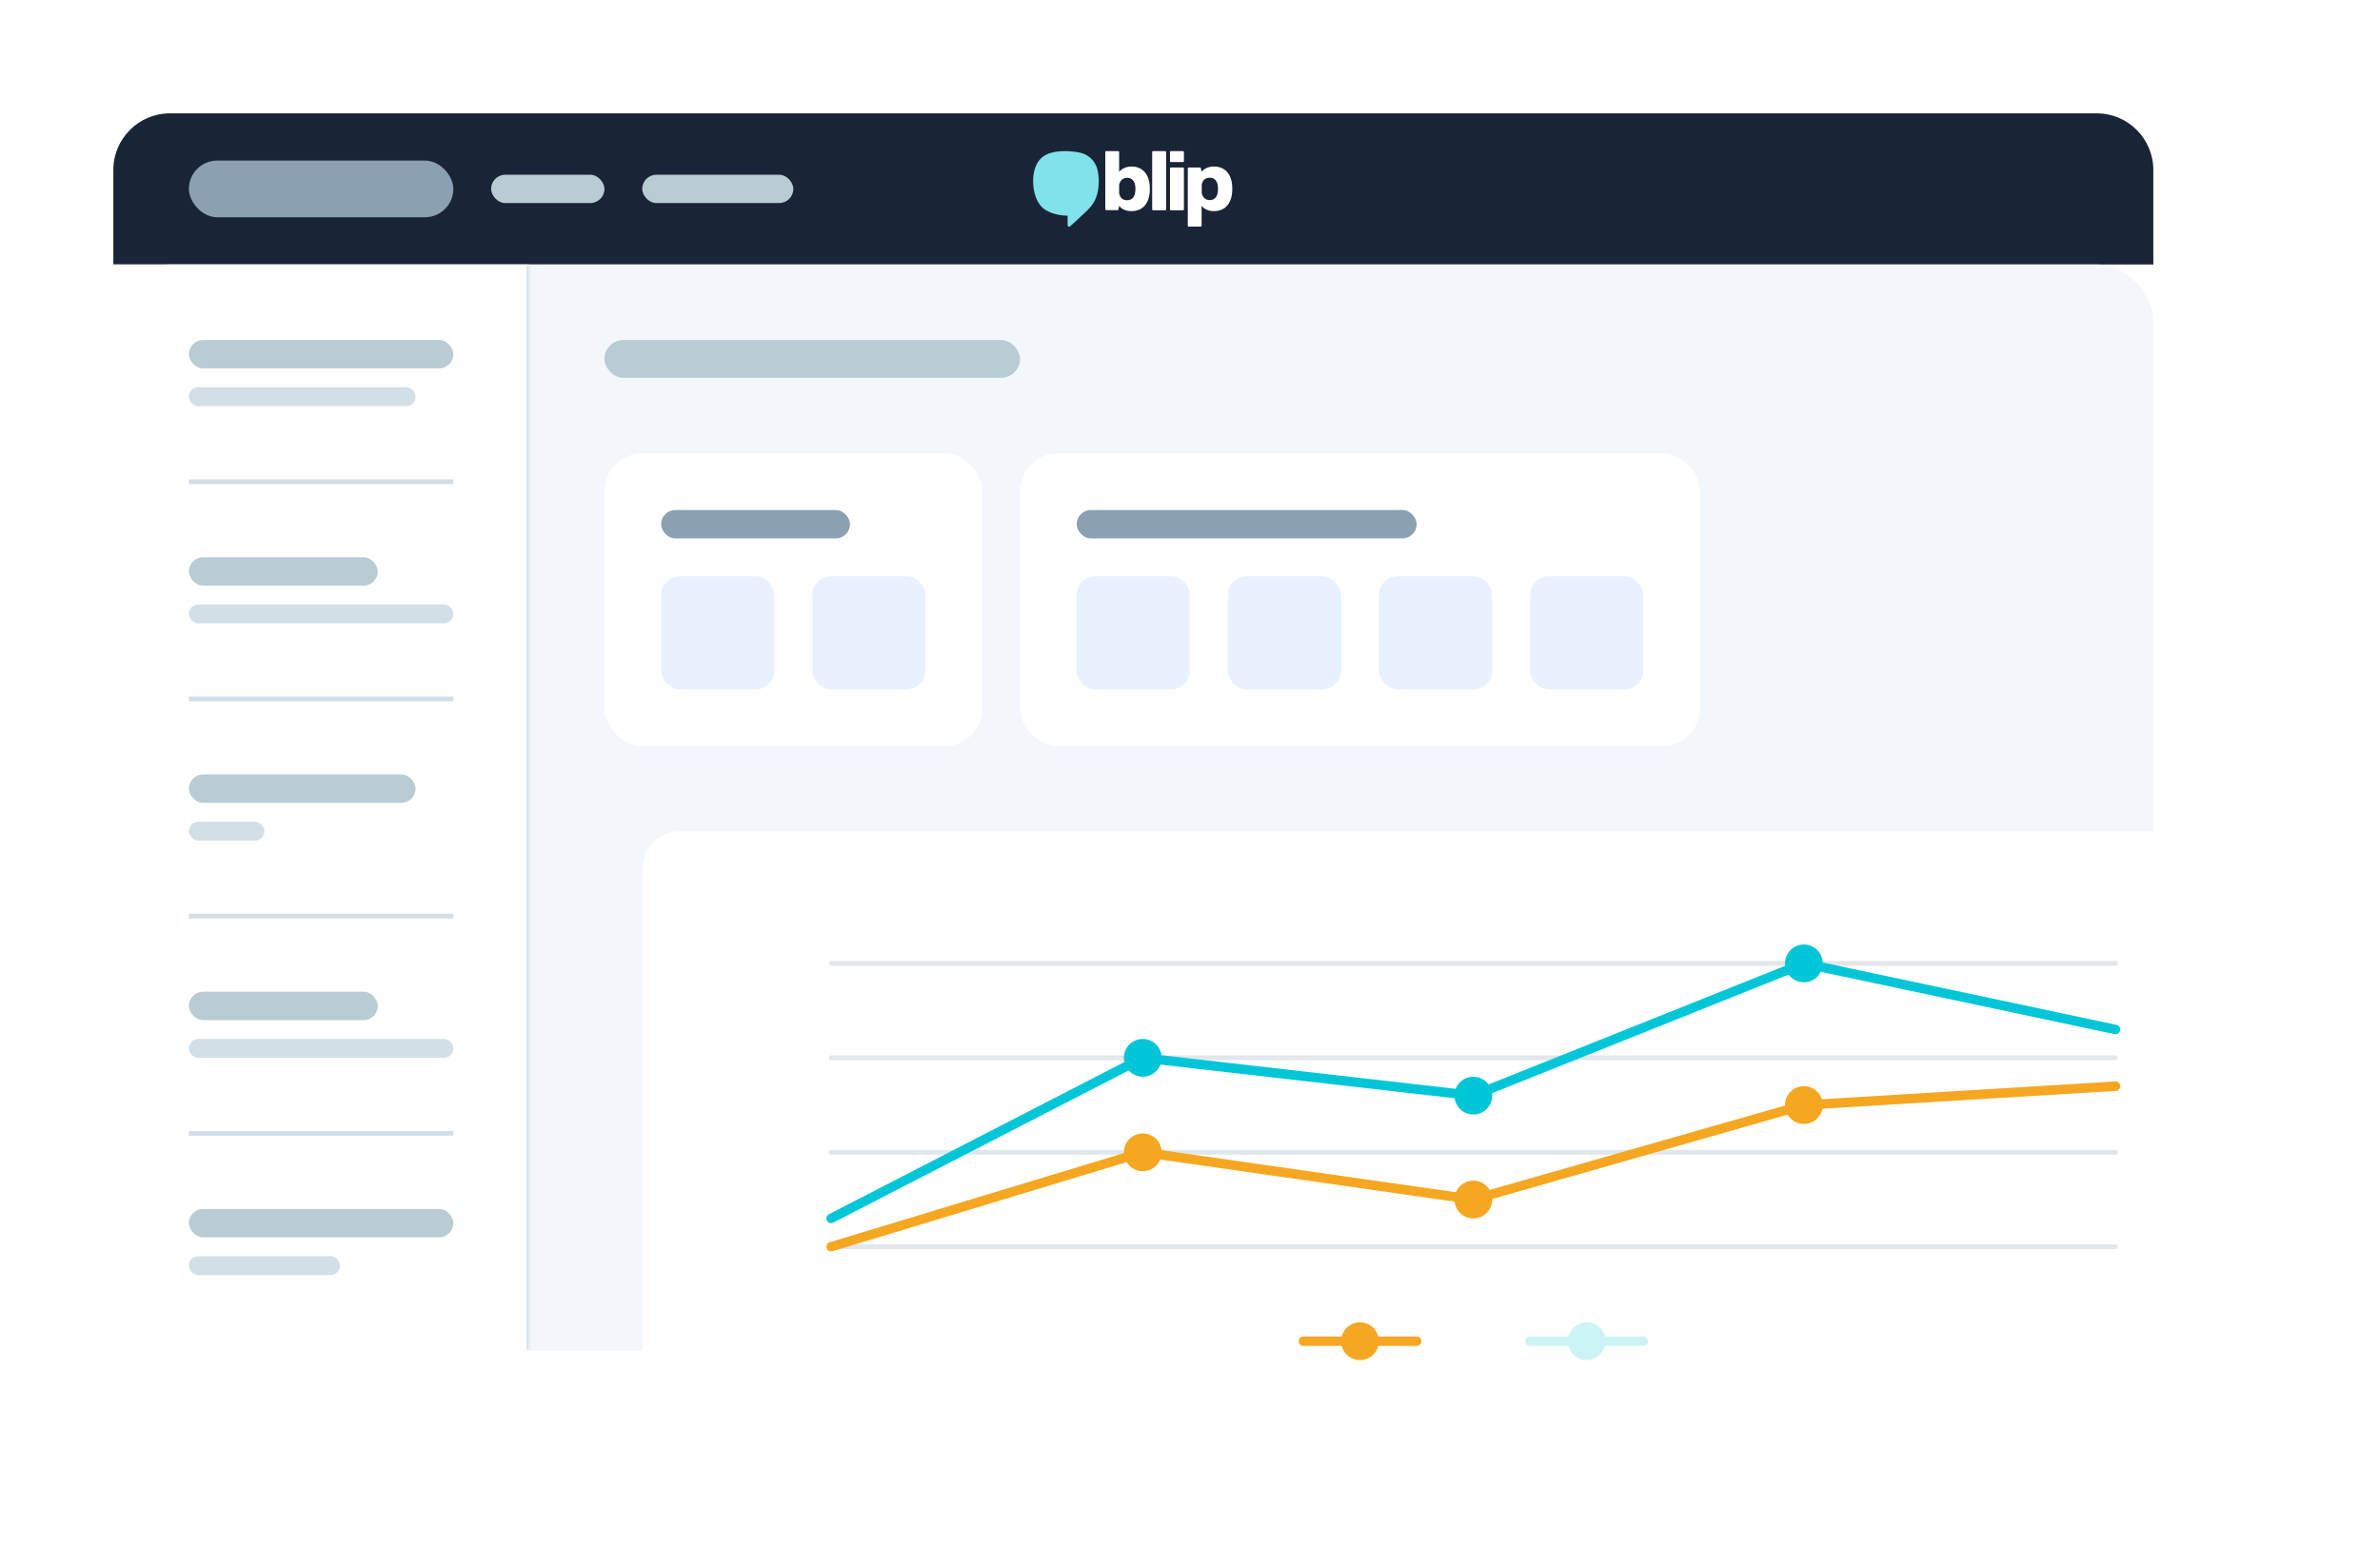 <svg width="504" height="328" viewBox="0 0 504 328" fill="none" xmlns="http://www.w3.org/2000/svg"><path d="M24 36c0-6.627 5.373-12 12-12h408c6.627 0 12 5.373 12 12v20H24V36Z" fill="#1A2437"/><rect x="40" y="34" width="56" height="12" rx="6" fill="#8CA0B3"/><rect x="104" y="37" width="24" height="6" rx="3" fill="#B9CBD3"/><rect x="136" y="37" width="32" height="6" rx="3" fill="#B9CBD3"/><path d="M251.53 47.794V35.68a.2.2 0 0 1 .199-.206h2.381c.099 0 .174.077.198.154l.149.746c.62-.746 1.513-1.106 2.63-1.106 2.207 0 3.869 1.466 3.869 4.707 0 3.241-1.637 4.733-3.869 4.733-1.092 0-2.01-.36-2.63-1.131v4.193a.199.199 0 0 1-.198.205h-2.555c-.099.026-.174-.051-.174-.18Zm2.952-7.022c0 .077 0 .154.025.231.273.952.893 1.364 1.662 1.364 1.042 0 1.761-.695 1.761-2.367 0-1.672-.719-2.367-1.761-2.367-.819 0-1.439.412-1.662 1.364-.025.077-.025.128-.025.206v1.569ZM234.241 32h2.555c.124 0 .199.103.199.206v4.193c.62-.746 1.538-1.132 2.629-1.132 2.232 0 3.87 1.492 3.87 4.733 0 3.241-1.662 4.707-3.87 4.707-1.116 0-2.009-.36-2.629-1.106l-.149.746c-.025.103-.099.155-.199.155h-2.381c-.124 0-.198-.103-.198-.206v-12.09c-.025-.129.049-.206.173-.206Zm2.754 8.823c0 .077 0 .129.025.206.223.952.843 1.363 1.661 1.363 1.042 0 1.762-.694 1.762-2.366 0-1.672-.72-2.367-1.762-2.367-.769 0-1.389.412-1.661 1.364-.025.077-.025.154-.025.231v1.57ZM244.188 32h2.555c.124 0 .199.103.199.206V44.32a.2.2 0 0 1-.199.206h-2.555c-.124 0-.198-.103-.198-.206V32.206c0-.129.074-.206.198-.206Zm3.572 2.11v-1.904c0-.129.099-.206.198-.206h2.555c.124 0 .199.103.199.206v1.903a.2.2 0 0 1-.199.206h-2.555c-.124 0-.198-.103-.198-.206Zm.198 1.363h2.555c.124 0 .199.103.199.206v8.642a.2.2 0 0 1-.199.206h-2.555c-.124 0-.198-.103-.198-.206V35.68c0-.13.074-.206.198-.206Z" fill="#fff"/><path d="M225.535 32c-1.612 0-3.274.257-4.415 1.003-1.836 1.184-2.382 3.499-2.332 5.608.05 1.826.521 3.807 1.786 5.17 1.191 1.287 3.671 1.878 5.358 1.878.074 0 .149.052.149.154v1.853c0 .18.148.334.322.334h.025a.22.22 0 0 0 .173-.077c.844-.746 1.687-1.518 2.531-2.315.793-.746 1.686-1.544 2.282-2.444 1.289-1.904 1.488-4.63 1.066-6.868-.421-2.161-1.885-3.576-3.944-4.013a17.573 17.573 0 0 0-3.001-.283Z" fill="#80E3EB"/><rect x="24" y="56" width="432" height="230" rx="12" fill="#F3F6FA"/><mask id="screen-report__a" fill="#fff"><path d="M24 56h88v230H36c-6.627 0-12-5.373-12-12V56Z"/></mask><path d="M24 56h88v230H36c-6.627 0-12-5.373-12-12V56Z" fill="#fff"/><rect x="40" y="72" width="56" height="6" rx="3" fill="#B9CBD3"/><rect x="40" y="82" width="48" height="4" rx="2" fill="#D2DFE6"/><path d="M96 101.5H40v1h56v-1Z" fill="#D2DFE6" mask="url(#screen-report__path-14-inside-2_12035_6913)"/><rect x="40" y="118" width="40" height="6" rx="3" fill="#B9CBD3"/><rect x="40" y="128" width="56" height="4" rx="2" fill="#D2DFE6"/><path d="M96 147.5H40v1h56v-1Z" fill="#D2DFE6" mask="url(#screen-report__path-18-inside-3_12035_6913)"/><rect x="40" y="164" width="48" height="6" rx="3" fill="#B9CBD3"/><rect x="40" y="174" width="16" height="4" rx="2" fill="#D2DFE6"/><path d="M96 193.5H40v1h56v-1Z" fill="#D2DFE6" mask="url(#screen-report__path-22-inside-4_12035_6913)"/><rect x="40" y="210" width="40" height="6" rx="3" fill="#B9CBD3"/><rect x="40" y="220" width="56" height="4" rx="2" fill="#D2DFE6"/><path d="M96 239.5H40v1h56v-1Z" fill="#D2DFE6" mask="url(#screen-report__path-26-inside-5_12035_6913)"/><rect x="40" y="256" width="56" height="6" rx="3" fill="#B9CBD3"/><rect x="40" y="266" width="32" height="4" rx="2" fill="#D2DFE6"/><path d="M24 56h88-88Zm88 230H24h88Zm-88 0V56v230Zm88.5-230v230h-1V56h1Z" fill="#D2DFE6" mask="url(#screen-report__a)"/><rect x="128" y="72" width="88" height="8" rx="4" fill="#B9CBD3"/><rect x="128" y="96" width="80" height="62" rx="8" fill="#fff"/><rect x="140" y="108" width="40" height="6" rx="3" fill="#8CA0B3"/><rect x="140" y="122" width="24" height="24" rx="4" fill="#E8F2FF"/><rect x="172" y="122" width="24" height="24" rx="4" fill="#E8F2FF"/><rect x="216" y="96" width="144" height="62" rx="8" fill="#fff"/><rect x="228" y="108" width="72" height="6" rx="3" fill="#8CA0B3"/><rect x="228" y="122" width="24" height="24" rx="4" fill="#E8F2FF"/><rect x="260" y="122" width="24" height="24" rx="4" fill="#E8F2FF"/><rect x="292" y="122" width="24" height="24" rx="4" fill="#E8F2FF"/><rect x="324" y="122" width="24" height="24" rx="4" fill="#E8F2FF"/><g filter="url(#screen-report__b)"><rect x="128" y="168" width="352" height="136" rx="8" fill="#fff"/><path opacity=".25" d="M168 256h272m-272-40h272m-272-20h272m-272 40h272" stroke="#8CA0B3" stroke-linecap="round"/><path d="m168 256 66-20 70 10 70-20 66-4" stroke="#F6A721" stroke-width="2" stroke-linecap="round"/><circle cx="374" cy="226" r="4" fill="#F6A721"/><circle cx="304" cy="246" r="4" fill="#F6A721"/><circle cx="234" cy="236" r="4" fill="#F6A721"/><path d="m168 250 66-34 70 8 70-28 66 14" stroke="#00C6D7" stroke-width="2" stroke-linecap="round"/><circle cx="374" cy="196" r="4" fill="#00C6D7"/><circle cx="304" cy="224" r="4" fill="#00C6D7"/><circle cx="234" cy="216" r="4" fill="#00C6D7"/><path d="M268 276h24" stroke="#F6A721" stroke-width="2" stroke-linecap="round"/><circle cx="280" cy="276" r="4" fill="#F6A721"/><g opacity=".2"><path d="M316 276h24" stroke="#00C6D7" stroke-width="2" stroke-linecap="round"/><circle cx="328" cy="276" r="4" fill="#00C6D7"/></g></g><defs><filter id="screen-report__b" x="120" y="160" width="384" height="168" filterUnits="userSpaceOnUse" color-interpolation-filters="sRGB"><feFlood flood-opacity="0" result="BackgroundImageFix"/><feColorMatrix in="SourceAlpha" values="0 0 0 0 0 0 0 0 0 0 0 0 0 0 0 0 0 0 127 0" result="hardAlpha"/><feOffset dx="8" dy="8"/><feGaussianBlur stdDeviation="8"/><feColorMatrix values="0 0 0 0 0.537 0 0 0 0 0.584 0 0 0 0 0.671 0 0 0 0.25 0"/><feBlend in2="BackgroundImageFix" result="effect1_dropShadow_12035_6913"/><feBlend in="SourceGraphic" in2="effect1_dropShadow_12035_6913" result="shape"/></filter></defs></svg>